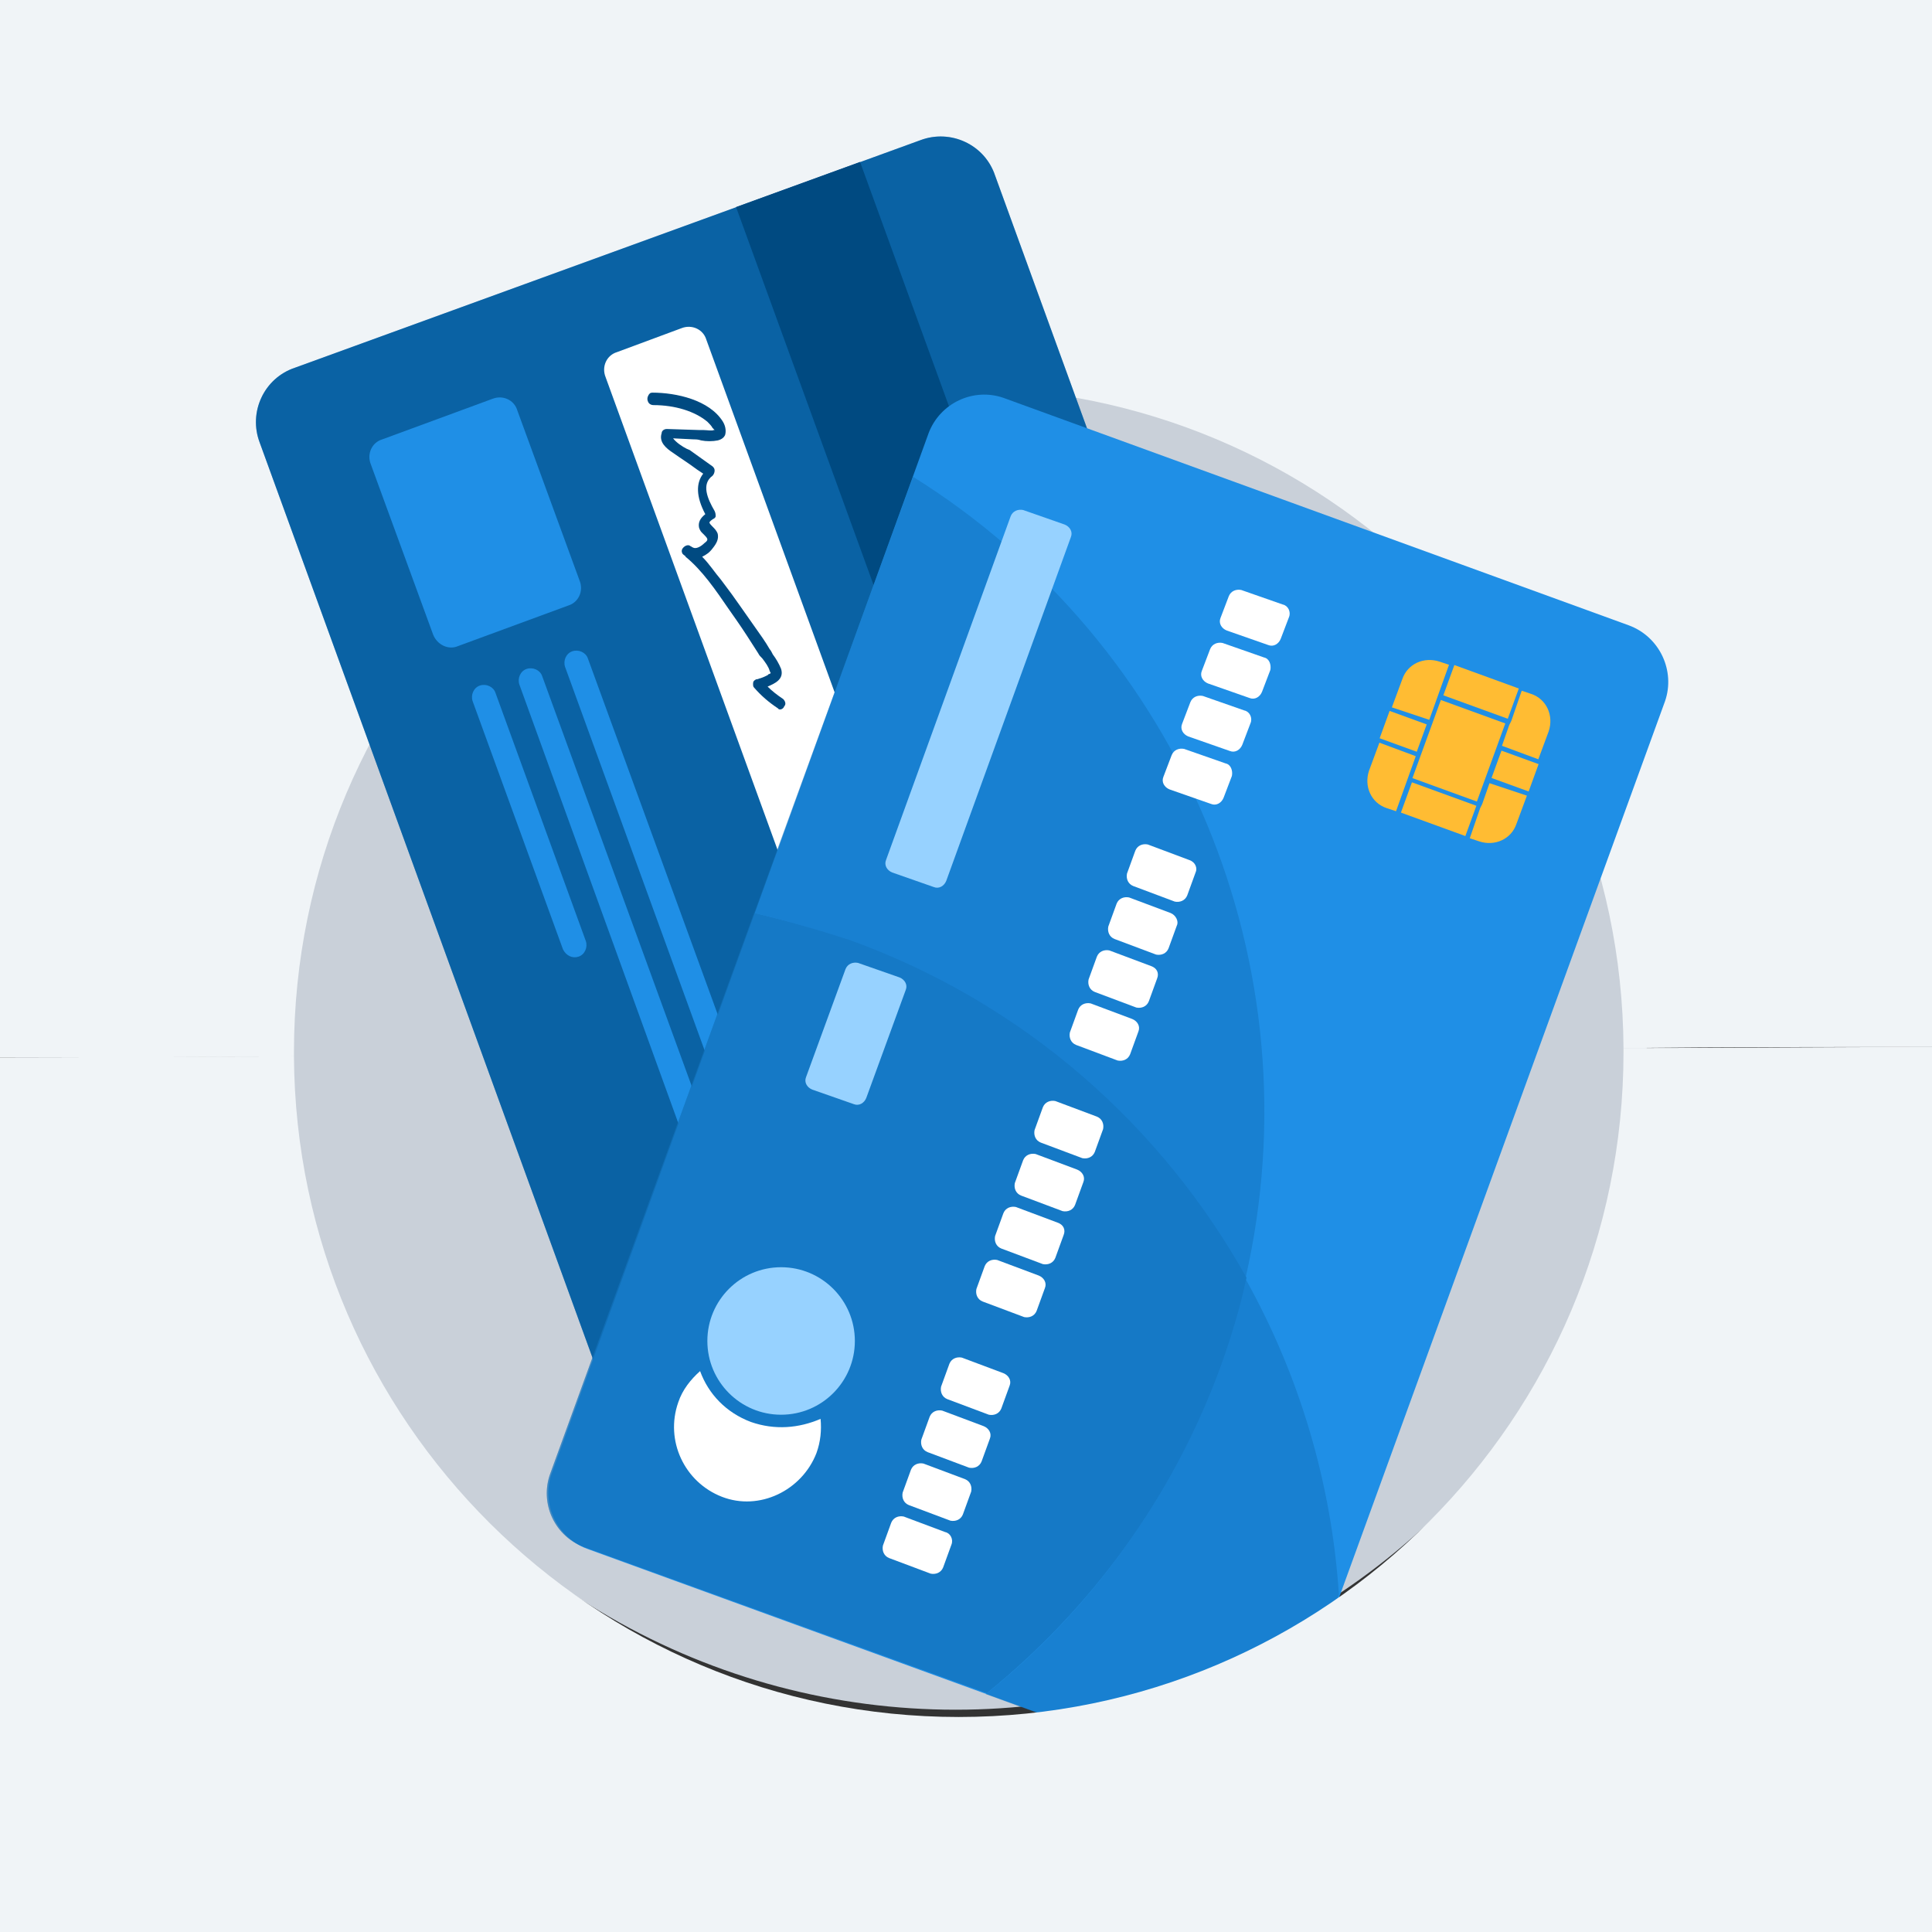 <?xml version="1.0" encoding="utf-8"?>
<!-- Generator: Adobe Illustrator 22.1.0, SVG Export Plug-In . SVG Version: 6.00 Build 0)  -->
<svg version="1.1" id="Layer_1" xmlns="http://www.w3.org/2000/svg" xmlns:xlink="http://www.w3.org/1999/xlink" x="0px" y="0px"
	 viewBox="0 0 186 186" style="enable-background:new 0 0 186 186;" xml:space="preserve">
<rect x="0" y="0" width="186" height="186" fill="#333333" stroke="none"/>
<style type="text/css">
	.st0{fill:#C9D0D9;}
	.st1{fill:#F0F4F7;}
	.st2{fill:#1171BB;}
	.st3{opacity:0.4;}
	.st4{fill:#004A81;}
	.st5{fill:#FFFFFF;}
	.st6{fill:#1F8FE6;}
	.st7{fill:#97D2FF;}
	.st8{opacity:0.5;}
	.st9{fill:#FFBC33;}
</style>
<circle class="st0" cx="92" cy="98" r="66.6"/>
<g id="Layer_4">
	<path class="st1" d="M28.3,101.3c0-35.3,28.7-64,64-64c35.2,0,63.8,28.4,64,63.6c9.9-0.1,19.8-0.1,29.7-0.1V0H0v101.8
		c9.4,0,18.9,0,28.3-0.1C28.3,101.6,28.3,101.5,28.3,101.3z"/>
</g>
<g id="card2">
	<g id="Together_2_">
		<g id="CC_2_1_">
			<g>
				<path class="st2" d="M61.4,142.7L25,42.6c-1.1-2.9,0.4-6.2,3.4-7.2l60.2-21.9c2.9-1.1,6.2,0.4,7.2,3.4L132.2,117
					c1.1,2.9-0.4,6.2-3.4,7.2l-60.2,21.9C65.7,147.1,62.5,145.6,61.4,142.7z"/>
			</g>
			<g class="st3">
				<path class="st4" d="M61.4,142.7L25,42.6c-1.1-2.9,0.4-6.2,3.4-7.2l60.2-21.9c2.9-1.1,6.2,0.4,7.2,3.4L132.2,117
					c1.1,2.9-0.4,6.2-3.4,7.2l-60.2,21.9C65.7,147.1,62.5,145.6,61.4,142.7z"/>
			</g>
			
				<rect x="90.6" y="14.2" transform="matrix(0.94 -0.342 0.342 0.94 -19.157 37.57)" class="st4" width="12.7" height="117.8"/>
			<path class="st5" d="M79.4,94.3l-21.1-58c-0.4-1,0.1-2.1,1.1-2.4l6.2-2.3c1-0.4,2.1,0.1,2.4,1.1l21.1,58c0.4,1-0.1,2.1-1.1,2.4
				l-6.2,2.3C80.8,95.8,79.7,95.2,79.4,94.3z"/>
			<path class="st4" d="M75.5,68c0.2-0.2,0.1-0.5-0.1-0.7c-0.6-0.4-1.1-0.8-1.5-1.2c0.7-0.3,1.6-0.7,1.3-1.7c-0.2-0.5-0.5-1-0.8-1.4
				c-0.1-0.2-0.2-0.4-0.3-0.5c-0.4-0.7-0.9-1.4-1.4-2.1c-1-1.4-2-2.9-3-4.2l-0.3-0.4c-0.6-0.7-1.1-1.5-1.8-2.2
				c0.4-0.2,0.7-0.4,1-0.8c0.4-0.5,0.6-0.9,0.5-1.4c-0.1-0.3-0.3-0.5-0.5-0.7c-0.1-0.1-0.3-0.3-0.3-0.4c0,0,0-0.1,0.3-0.3
				c0.2-0.1,0.3-0.2,0.3-0.3s0-0.3-0.1-0.5c-0.7-1.2-1.3-2.6-0.2-3.4c0.1-0.1,0.2-0.3,0.2-0.5s-0.1-0.3-0.2-0.4l-2.1-1.5
				c-0.1-0.1-0.2-0.1-0.4-0.2c-0.4-0.2-1-0.6-1.3-1l2,0.1c0.2,0,0.4,0,0.7,0.1c0.5,0.1,1.1,0.1,1.6,0c0.4-0.1,0.6-0.3,0.7-0.5
				c0.1-0.3,0.1-0.8-0.2-1.3c-1.3-2.1-4.5-2.8-6.8-2.8c-0.2,0-0.3,0.1-0.4,0.3c-0.1,0.2-0.1,0.4,0,0.6c0.1,0.2,0.3,0.3,0.5,0.3
				c2.1,0,4,0.6,5.2,1.6c0.2,0.2,0.4,0.4,0.5,0.6l0,0c0.1,0.1,0.1,0.1,0.2,0.2h-0.1l0,0l0,0c-0.1,0.1-0.7,0-1,0c-0.2,0-0.3,0-0.4,0
				l-3.1-0.1c-0.3,0-0.5,0.2-0.5,0.4c-0.3,0.9,0.5,1.5,1.1,1.9c0.7,0.5,1.5,1,2.3,1.6l0.6,0.4c-0.7,0.9-0.7,2.2,0.2,3.9
				c-0.5,0.4-0.7,0.8-0.6,1.3c0.1,0.3,0.2,0.4,0.3,0.5l0.1,0.1l0.1,0.1c0.4,0.4,0.4,0.5,0,0.8c-0.3,0.3-0.8,0.6-1.1,0.4l0,0
				c-0.1,0-0.1-0.1-0.2-0.1c-0.2-0.2-0.5-0.1-0.7,0.1c-0.2,0.2-0.2,0.4-0.1,0.6l0,0l0.1,0.1c0.1,0.1,0.2,0.1,0.2,0.2
				c1.6,1.3,2.9,3.2,4.2,5.1c0.2,0.3,0.5,0.7,0.7,1c0.7,1,1.4,2.1,2.1,3.2c0.1,0.2,0.2,0.3,0.4,0.5c0.3,0.4,0.6,0.8,0.7,1.2
				c0.1,0.2,0.1,0.2,0.1,0.2s-0.1,0.1-0.2,0.1L73.9,65c-0.2,0.1-0.4,0.2-0.7,0.3c-0.1,0-0.2,0.1-0.4,0.1c-0.2,0.1-0.3,0.2-0.3,0.4
				c0,0.2,0,0.3,0.1,0.4c0.7,0.8,1.4,1.4,2.3,2C75,68.4,75.4,68.3,75.5,68z"/>
			<path class="st6" d="M41.7,61.1l-6-16.4c-0.4-1,0.1-2.1,1.1-2.4l10.6-3.9c1-0.4,2.1,0.1,2.4,1.1l6,16.4c0.4,1-0.1,2.1-1.1,2.4
				l-10.6,3.9C43.2,62.6,42.1,62.1,41.7,61.1z"/>
			<path class="st5" d="M87.7,117.1l-5.6-15.3c-0.4-1,0.1-2.1,1.1-2.4l6.2-2.3c1-0.4,2.1,0.1,2.4,1.1l5.6,15.3
				c0.4,1-0.1,2.1-1.1,2.4l-6.2,2.3C89.1,118.6,88,118.1,87.7,117.1z"/>
			<g>
				<path class="st7" d="M85.3,104.9l-0.8-2.1c-0.2-0.5,0.1-1,0.6-1.2l4-1.4c0.5-0.2,1,0.1,1.2,0.6l0.8,2.1c0.2,0.5-0.1,1-0.6,1.2
					l-4,1.4C86,105.7,85.4,105.4,85.3,104.9z"/>
				<path class="st7" d="M89,115.1l-0.8-2.1c-0.2-0.5,0.1-1,0.6-1.2l4-1.4c0.5-0.2,1,0.1,1.2,0.6l0.8,2.1c0.2,0.5-0.1,1-0.6,1.2
					l-4,1.4C89.7,115.8,89.1,115.6,89,115.1z"/>
				<path class="st7" d="M87.1,110l-0.8-2.1c-0.2-0.5,0.1-1,0.6-1.2l4-1.4c0.5-0.2,1,0.1,1.2,0.6l0.8,2.1c0.2,0.5-0.1,1-0.6,1.2
					l-4,1.4C87.8,110.8,87.3,110.5,87.1,110z"/>
			</g>
			<g>
				<path class="st6" d="M69.9,106.8L54.4,64.2c-0.2-0.6,0.1-1.3,0.7-1.5l0,0c0.6-0.2,1.3,0.1,1.5,0.7l15.5,42.5
					c0.2,0.6-0.1,1.3-0.7,1.5l0,0C70.8,107.7,70.1,107.4,69.9,106.8z"/>
				<path class="st6" d="M65.4,108.4L50,65.9c-0.2-0.6,0.1-1.3,0.7-1.5l0,0c0.6-0.2,1.3,0.1,1.5,0.7l15.5,42.5
					c0.2,0.6-0.1,1.3-0.7,1.5l0,0C66.3,109.3,65.7,109,65.4,108.4z"/>
				<path class="st6" d="M54.2,91.4l-8.7-23.9c-0.2-0.6,0.1-1.3,0.7-1.5l0,0c0.6-0.2,1.3,0.1,1.5,0.7l8.7,23.9
					c0.2,0.6-0.1,1.3-0.7,1.5l0,0C55.1,92.3,54.5,92,54.2,91.4z"/>
			</g>
		</g>
	</g>
</g>
<g id="card1">
	<g id="CC_1_2_">
		<g>
			<path class="st6" d="M160.3,67.5l-36.4,100.1c-1.1,2.9-4.3,4.4-7.2,3.4l-60.2-21.9c-2.9-1.1-4.4-4.3-3.4-7.2L89.4,41.7
				c1.1-2.9,4.3-4.4,7.2-3.4l60.2,21.9C159.8,61.3,161.3,64.6,160.3,67.5z"/>
		</g>
		<g class="st8">
			<g>
				<path class="st2" d="M81.7,90.6c16.9,6.1,30.1,18,38.2,32.5c6.9-30.1-6.2-61.1-32-77.2l-15.3,42C75.6,88.6,78.7,89.5,81.7,90.6z
					"/>
			</g>
			<g>
				<path class="st2" d="M119.9,123.1c-0.7,2.9-1.5,5.7-2.5,8.6c-4.7,12.8-12.6,23.5-22.5,31.4l21.7,7.9c2.9,1.1,6.2-0.4,7.2-3.4
					l5.1-14.1C128.2,142.8,125.1,132.4,119.9,123.1z"/>
			</g>
			<g>
				<path class="st2" d="M72.6,87.9L53,141.8c-1.1,2.9,0.4,6.2,3.4,7.2L95,163c9.9-8,17.8-18.6,22.5-31.4c1-2.8,1.9-5.7,2.5-8.6
					c-8.1-14.5-21.3-26.4-38.2-32.5C78.7,89.5,75.6,88.6,72.6,87.9z"/>
			</g>
		</g>
		<g class="st8">
			<path class="st2" d="M72.6,87.9L53,141.8c-1.1,2.9,0.4,6.2,3.4,7.2L95,163c9.9-8,17.8-18.6,22.5-31.4c1-2.8,1.9-5.7,2.5-8.6
				c-8.1-14.5-21.3-26.4-38.2-32.5C78.7,89.5,75.6,88.6,72.6,87.9z"/>
		</g>
		<g>
			
				<rect x="144.4" y="72.4" transform="matrix(0.342 -0.94 0.94 0.342 26.154 185.873)" class="st9" width="2.8" height="3.8"/>
			
				<rect x="133.7" y="68.5" transform="matrix(0.342 -0.94 0.94 0.342 22.708 173.325)" class="st9" width="2.8" height="3.8"/>
			<rect x="136.4" y="69" transform="matrix(0.342 -0.94 0.94 0.342 24.471 179.529)" class="st9" width="8" height="6.6"/>
			<path class="st9" d="M137.6,69.3l1.9-5.3l-0.9-0.3c-1.5-0.5-3.1,0.2-3.6,1.7l-1,2.7L137.6,69.3z"/>
			<rect x="141" y="63.4" transform="matrix(0.342 -0.94 0.94 0.342 31.138 177.798)" class="st9" width="3.1" height="6.6"/>
			<path class="st9" d="M143.4,75.4l-0.7,2l-0.2,0.4l-1,2.9l0.9,0.3c1.5,0.5,3.1-0.2,3.6-1.7l1-2.7L143.4,75.4z"/>
			<path class="st9" d="M136.3,72.8l-3.5-1.3l-1,2.7c-0.5,1.5,0.2,3.1,1.7,3.6l0.9,0.3L136.3,72.8z"/>
			<path class="st9" d="M145.5,69.4l-0.2,0.4l-0.7,2l3.5,1.3l1-2.7c0.5-1.5-0.2-3.1-1.7-3.6l-0.9-0.3L145.5,69.4z"/>
			
				<rect x="136.9" y="74.7" transform="matrix(0.342 -0.94 0.94 0.342 17.834 181.37)" class="st9" width="3.1" height="6.6"/>
		</g>
		<g>
			<circle class="st7" cx="75.2" cy="129.1" r="7.1"/>
			<path class="st5" d="M72.3,136.9c-2.4-0.9-4.1-2.7-4.9-4.9c-0.9,0.8-1.7,1.8-2.1,3c-1.3,3.7,0.6,7.7,4.2,9.1s7.7-0.6,9.1-4.2
				c0.4-1.1,0.5-2.2,0.4-3.3C76.9,137.5,74.6,137.7,72.3,136.9z"/>
		</g>
		<g>
			<g>
				<path class="st5" d="M91.6,148.7l-0.8,2.2c-0.2,0.5-0.7,0.7-1.2,0.6l-4-1.5c-0.5-0.2-0.7-0.7-0.6-1.2l0.8-2.2
					c0.2-0.5,0.7-0.7,1.2-0.6l4,1.5C91.5,147.6,91.8,148.2,91.6,148.7z"/>
				<path class="st5" d="M93.5,143.6l-0.8,2.2c-0.2,0.5-0.7,0.7-1.2,0.6l-4-1.5c-0.5-0.2-0.7-0.7-0.6-1.2l0.8-2.2
					c0.2-0.5,0.7-0.7,1.2-0.6l4,1.5C93.4,142.6,93.6,143.1,93.5,143.6z"/>
				<path class="st5" d="M97.2,133.4l-0.8,2.2c-0.2,0.5-0.7,0.7-1.2,0.6l-4-1.5c-0.5-0.2-0.7-0.7-0.6-1.2l0.8-2.2
					c0.2-0.5,0.7-0.7,1.2-0.6l4,1.5C97.1,132.4,97.4,132.9,97.2,133.4z"/>
				<path class="st5" d="M95.3,138.5l-0.8,2.2c-0.2,0.5-0.7,0.7-1.2,0.6l-4-1.5c-0.5-0.2-0.7-0.7-0.6-1.2l0.8-2.2
					c0.2-0.5,0.7-0.7,1.2-0.6l4,1.5C95.2,137.5,95.5,138,95.3,138.5z"/>
			</g>
			<g>
				<path class="st5" d="M100.6,124l-0.8,2.2c-0.2,0.5-0.7,0.7-1.2,0.6l-4-1.5c-0.5-0.2-0.7-0.7-0.6-1.2l0.8-2.2
					c0.2-0.5,0.7-0.7,1.2-0.6l4,1.5C100.5,123,100.8,123.5,100.6,124z"/>
				<path class="st5" d="M102.4,118.9l-0.8,2.2c-0.2,0.5-0.7,0.7-1.2,0.6l-4-1.5c-0.5-0.2-0.7-0.7-0.6-1.2l0.8-2.2
					c0.2-0.5,0.7-0.7,1.2-0.6l4,1.5C102.4,117.9,102.6,118.4,102.4,118.9z"/>
				<path class="st5" d="M106.2,108.7l-0.8,2.2c-0.2,0.5-0.7,0.7-1.2,0.6l-4-1.5c-0.5-0.2-0.7-0.7-0.6-1.2l0.8-2.2
					c0.2-0.5,0.7-0.7,1.2-0.6l4,1.5C106.1,107.7,106.3,108.2,106.2,108.7z"/>
				<path class="st5" d="M104.3,113.8l-0.8,2.2c-0.2,0.5-0.7,0.7-1.2,0.6l-4-1.5c-0.5-0.2-0.7-0.7-0.6-1.2l0.8-2.2
					c0.2-0.5,0.7-0.7,1.2-0.6l4,1.5C104.2,112.8,104.5,113.3,104.3,113.8z"/>
			</g>
			<g>
				<path class="st5" d="M109.6,99.3l-0.8,2.2c-0.2,0.5-0.7,0.7-1.2,0.6l-4-1.5c-0.5-0.2-0.7-0.7-0.6-1.2l0.8-2.2
					c0.2-0.5,0.7-0.7,1.2-0.6l4,1.5C109.5,98.3,109.8,98.8,109.6,99.3z"/>
				<path class="st5" d="M111.4,94.2l-0.8,2.2c-0.2,0.5-0.7,0.7-1.2,0.6l-4-1.5c-0.5-0.2-0.7-0.7-0.6-1.2l0.8-2.2
					c0.2-0.5,0.7-0.7,1.2-0.6l4,1.5C111.4,93.2,111.6,93.7,111.4,94.2z"/>
				<path class="st5" d="M115.1,84l-0.8,2.2c-0.2,0.5-0.7,0.7-1.2,0.6l-4-1.5c-0.5-0.2-0.7-0.7-0.6-1.2l0.8-2.2
					c0.2-0.5,0.7-0.7,1.2-0.6l4,1.5C115.1,83,115.3,83.6,115.1,84z"/>
				<path class="st5" d="M113.3,89.1l-0.8,2.2c-0.2,0.5-0.7,0.7-1.2,0.6l-4-1.5c-0.5-0.2-0.7-0.7-0.6-1.2l0.8-2.2
					c0.2-0.5,0.7-0.7,1.2-0.6l4,1.5C113.2,88.1,113.5,88.7,113.3,89.1z"/>
			</g>
			<g>
				<path class="st5" d="M118.6,74.7l-0.8,2.1c-0.2,0.5-0.7,0.8-1.2,0.6l-4-1.4c-0.5-0.2-0.8-0.7-0.6-1.2l0.8-2.1
					c0.2-0.5,0.7-0.7,1.2-0.6l4,1.4C118.5,73.6,118.7,74.2,118.6,74.7z"/>
				<path class="st5" d="M120.4,69.6l-0.8,2.1c-0.2,0.5-0.7,0.8-1.2,0.6l-4-1.4c-0.5-0.2-0.8-0.7-0.6-1.2l0.8-2.1
					c0.2-0.5,0.7-0.7,1.2-0.6l4,1.4C120.3,68.5,120.6,69.1,120.4,69.6z"/>
				<path class="st5" d="M124.1,59.4l-0.8,2.1c-0.2,0.5-0.7,0.8-1.2,0.6l-4-1.4c-0.5-0.2-0.8-0.7-0.6-1.2l0.8-2.1
					c0.2-0.5,0.7-0.7,1.2-0.6l4,1.4C124,58.3,124.3,58.9,124.1,59.4z"/>
				<path class="st5" d="M122.3,64.5l-0.8,2.1c-0.2,0.5-0.7,0.8-1.2,0.6l-4-1.4c-0.5-0.2-0.8-0.7-0.6-1.2l0.8-2.1
					c0.2-0.5,0.7-0.7,1.2-0.6l4,1.4C122.2,63.4,122.4,64,122.3,64.5z"/>
			</g>
		</g>
		<path class="st7" d="M103.1,51.7l-12,33.1c-0.2,0.5-0.7,0.8-1.2,0.6l-4-1.4c-0.5-0.2-0.8-0.7-0.6-1.2l12-33.1
			c0.2-0.5,0.7-0.7,1.2-0.6l4,1.4C103,50.7,103.3,51.2,103.1,51.7z"/>
		<path class="st7" d="M87.2,95.3l-3.8,10.4c-0.2,0.5-0.7,0.8-1.2,0.6l-4-1.4c-0.5-0.2-0.8-0.7-0.6-1.2l3.8-10.4
			c0.2-0.5,0.7-0.7,1.2-0.6l4,1.4C87.1,94.3,87.4,94.8,87.2,95.3z"/>
	</g>
</g>
<g id="Layer_3">
</g>
<g id="Layer_5">
	<path class="st1" d="M156.3,100.9c0,0.1,0,0.3,0,0.4c0,35.3-28.7,64-64,64c-35.2,0-63.8-28.5-64-63.6c-9.4,0-18.9,0.1-28.3,0.1V186
		h186v-85.2C176.1,100.8,166.2,100.9,156.3,100.9z"/>
</g>
</svg>
